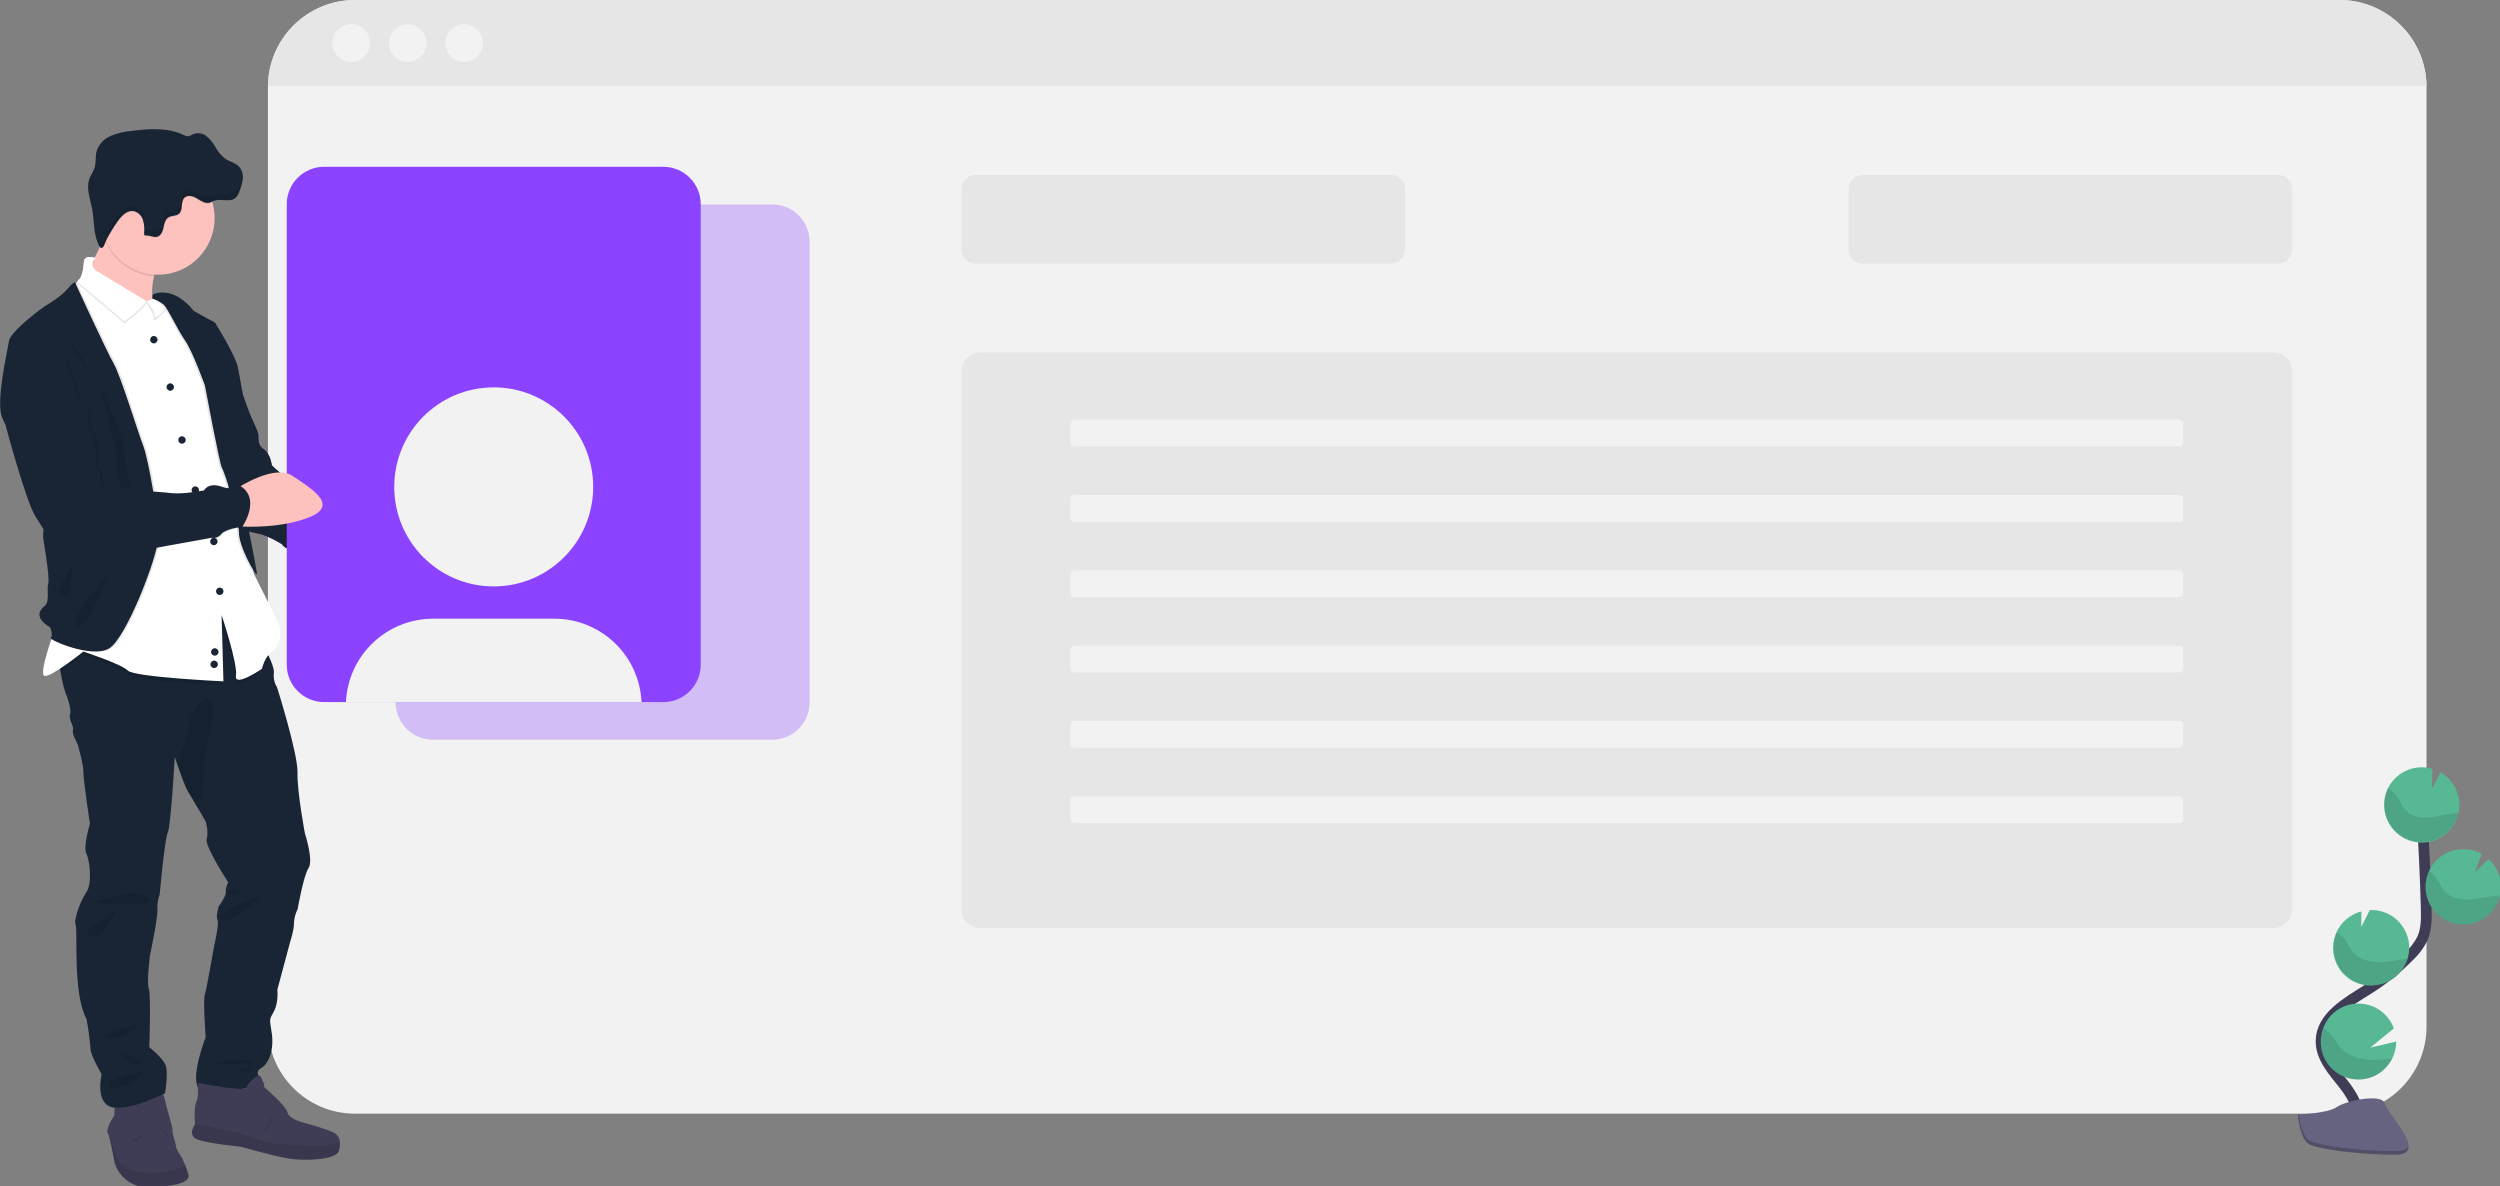 <?xml version="1.0" encoding="UTF-8"?>
<svg xmlns="http://www.w3.org/2000/svg" xmlns:xlink="http://www.w3.org/1999/xlink" width="569pt" height="270pt" viewBox="0 0 569 270" version="1.1">
<rect x="0" y="0" width="569" height="270" fill="#808080" stroke="none"/>
<defs>
<filter id="alpha" filterUnits="objectBoundingBox" x="0%" y="0%" width="100%" height="100%">
  <feColorMatrix type="matrix" in="SourceGraphic" values="0 0 0 0 1 0 0 0 0 1 0 0 0 0 1 0 0 0 1 0"/>
</filter>
<mask id="mask0">
  <g filter="url(#alpha)">
<rect x="0" y="0" width="569" height="270" style="fill:rgb(0%,0%,0%);fill-opacity:0.302;stroke:none;"/>
  </g>
</mask>
<clipPath id="clip1">
  <rect width="569" height="270"/>
</clipPath>
<g id="surface6" clip-path="url(#clip1)">
<path style=" stroke:none;fill-rule:nonzero;fill:rgb(54.902%,26.275%,100%);fill-opacity:1;" d="M 175.746 46.531 L 98.559 46.531 C 93.859 46.535 90.051 50.348 90.051 55.055 L 90.051 159.852 C 90.051 164.555 93.863 168.367 98.566 168.367 L 175.746 168.367 C 180.453 168.371 184.266 164.559 184.27 159.852 L 184.27 55.055 C 184.27 50.344 180.453 46.527 175.746 46.531 Z M 175.746 46.531 "/>
</g>
<mask id="mask1">
  <g filter="url(#alpha)">
<rect x="0" y="0" width="569" height="270" style="fill:rgb(0%,0%,0%);fill-opacity:0.102;stroke:none;"/>
  </g>
</mask>
<clipPath id="clip2">
  <rect width="569" height="270"/>
</clipPath>
<g id="surface9" clip-path="url(#clip2)">
<path style=" stroke:none;fill-rule:nonzero;fill:rgb(0%,0%,0%);fill-opacity:1;" d="M 82.395 126.461 C 81.414 126.461 80.805 126.461 80.805 126.461 L 78.73 122.234 L 80.805 118.707 C 80.805 118.707 82.707 118.188 85.234 117.73 C 83.184 119.234 78.254 122.504 82.395 126.461 Z M 82.395 126.461 "/>
</g>
<mask id="mask2">
  <g filter="url(#alpha)">
<rect x="0" y="0" width="569" height="270" style="fill:rgb(0%,0%,0%);fill-opacity:0.102;stroke:none;"/>
  </g>
</mask>
<clipPath id="clip3">
  <rect width="569" height="270"/>
</clipPath>
<g id="surface12" clip-path="url(#clip3)">
<path style=" stroke:none;fill-rule:nonzero;fill:rgb(0%,0%,0%);fill-opacity:1;" d="M 37.078 270.031 C 27.789 271.777 26.094 264.645 26.094 264.645 C 26.094 264.645 24.938 258.301 24.516 257.828 C 24.406 257.645 24.379 257.422 24.441 257.215 L 26.676 263.633 C 26.676 263.633 28.512 267.488 35.387 266.906 C 39.293 266.578 41.219 265.855 42.148 265.285 C 42.434 265.984 42.664 266.703 42.836 267.434 C 43.359 269.656 37.078 270.031 37.078 270.031 Z M 37.078 270.031 "/>
</g>
<mask id="mask3">
  <g filter="url(#alpha)">
<rect x="0" y="0" width="569" height="270" style="fill:rgb(0%,0%,0%);fill-opacity:0.102;stroke:none;"/>
  </g>
</mask>
<clipPath id="clip4">
  <rect width="569" height="270"/>
</clipPath>
<g id="surface15" clip-path="url(#clip4)">
<path style=" stroke:none;fill-rule:nonzero;fill:rgb(0%,0%,0%);fill-opacity:1;" d="M 29.844 259.988 C 29.844 259.988 32.168 260.043 32.328 258.152 Z M 29.844 259.988 "/>
</g>
<mask id="mask4">
  <g filter="url(#alpha)">
<rect x="0" y="0" width="569" height="270" style="fill:rgb(0%,0%,0%);fill-opacity:0.102;stroke:none;"/>
  </g>
</mask>
<clipPath id="clip5">
  <rect width="569" height="270"/>
</clipPath>
<g id="surface18" clip-path="url(#clip5)">
<path style=" stroke:none;fill-rule:nonzero;fill:rgb(0%,0%,0%);fill-opacity:1;" d="M 37.395 57.348 C 36.355 59.082 35.57 60.957 35.07 62.914 C 30.301 62.586 26.109 59.641 24.188 55.262 C 24 54.852 23.84 54.43 23.703 54 C 24.809 51.41 25.539 49.316 25.539 49.316 C 25.539 49.316 43.992 46.039 37.395 57.348 Z M 37.395 57.348 "/>
</g>
<mask id="mask5">
  <g filter="url(#alpha)">
<rect x="0" y="0" width="569" height="270" style="fill:rgb(0%,0%,0%);fill-opacity:0.102;stroke:none;"/>
  </g>
</mask>
<clipPath id="clip6">
  <rect width="569" height="270"/>
</clipPath>
<g id="surface21" clip-path="url(#clip6)">
<path style=" stroke:none;fill-rule:nonzero;fill:rgb(0%,0%,0%);fill-opacity:1;" d="M 61.293 149.512 C 59.945 150.734 59.426 153.074 59.426 153.074 C 59.426 153.074 53.094 157.402 53.516 154.652 C 53.938 151.902 50.242 140.816 50.242 140.816 L 50.664 155.922 C 50.664 155.922 30.391 154.973 28.914 153.473 C 27.441 151.973 18.777 149.137 18.777 149.137 C 18.777 149.137 16.129 151.266 13.691 152.883 C 13.367 151.047 13.129 149.457 13.129 149.457 L 21.844 142.426 L 43.551 136.746 L 51.734 134.105 L 59.691 146.676 C 59.691 146.676 60.547 148.012 61.293 149.512 Z M 61.293 149.512 "/>
</g>
<mask id="mask6">
  <g filter="url(#alpha)">
<rect x="0" y="0" width="569" height="270" style="fill:rgb(0%,0%,0%);fill-opacity:0.102;stroke:none;"/>
  </g>
</mask>
<clipPath id="clip7">
  <rect width="569" height="270"/>
</clipPath>
<g id="surface24" clip-path="url(#clip7)">
<path style=" stroke:none;fill-rule:nonzero;fill:rgb(0%,0%,0%);fill-opacity:1;" d="M 33.32 69.031 C 32.035 70.934 28.332 73.609 28.332 73.609 L 17.625 64.562 C 18.672 63.625 18.984 61.719 19.078 60.121 C 19.18 58.219 21.715 59.168 21.715 59.168 L 21.406 59.566 C 21.109 59.949 20.992 60.441 21.078 60.918 C 21.164 61.395 21.453 61.812 21.867 62.062 Z M 33.32 69.031 "/>
</g>
<mask id="mask7">
  <g filter="url(#alpha)">
<rect x="0" y="0" width="569" height="270" style="fill:rgb(0%,0%,0%);fill-opacity:0.102;stroke:none;"/>
  </g>
</mask>
<clipPath id="clip8">
  <rect width="569" height="270"/>
</clipPath>
<g id="surface27" clip-path="url(#clip8)">
<path style=" stroke:none;fill-rule:nonzero;fill:rgb(0%,0%,0%);fill-opacity:1;" d="M 38.27 70.012 C 36.887 71.664 34.93 73.535 35.02 72.602 C 35.113 71.664 33.852 69.582 33.043 68.652 C 34.301 68.254 35.652 68.293 36.883 68.762 C 37.449 69.043 37.93 69.477 38.27 70.012 Z M 38.27 70.012 "/>
</g>
<mask id="mask8">
  <g filter="url(#alpha)">
<rect x="0" y="0" width="569" height="270" style="fill:rgb(0%,0%,0%);fill-opacity:0.102;stroke:none;"/>
  </g>
</mask>
<clipPath id="clip9">
  <rect width="569" height="270"/>
</clipPath>
<g id="surface30" clip-path="url(#clip9)">
<path style=" stroke:none;fill-rule:nonzero;fill:rgb(0%,0%,0%);fill-opacity:1;" d="M 17.633 64.641 C 17.633 64.641 17.773 63.367 15.945 65.555 C 14.113 67.738 10.664 69.637 10.664 69.637 C 10.664 69.637 2.852 75.148 2.43 77.668 C 2.008 80.191 -0.527 91.195 0.809 94.855 C 2.141 98.516 12.348 116.059 12.348 116.059 C 12.348 116.059 9.672 119.23 10.309 122.957 C 10.945 126.688 11.715 131.836 11.363 132.961 C 11.008 134.086 11.785 136.902 10.59 137.891 C 9.398 138.875 8.145 140.566 11.855 142.824 C 11.855 142.824 12.562 144.723 11.926 145.145 C 11.289 145.566 21.285 149.938 25.227 147.594 C 29.164 145.25 36.281 126.672 36.422 122.492 C 36.562 118.309 34.238 104.602 32.973 101.363 C 31.703 98.125 27.906 85.512 26.285 82.695 C 24.664 79.879 17.633 64.641 17.633 64.641 Z M 17.633 64.641 "/>
</g>
<mask id="mask9">
  <g filter="url(#alpha)">
<rect x="0" y="0" width="569" height="270" style="fill:rgb(0%,0%,0%);fill-opacity:0.102;stroke:none;"/>
  </g>
</mask>
<clipPath id="clip10">
  <rect width="569" height="270"/>
</clipPath>
<g id="surface33" clip-path="url(#clip10)">
<path style=" stroke:none;fill-rule:nonzero;fill:rgb(0%,0%,0%);fill-opacity:1;" d="M 14.395 76.609 C 14.395 76.609 20.449 83.301 20.238 87.742 C 20.238 87.742 20.301 80.559 14.395 76.609 Z M 14.395 76.609 "/>
</g>
<mask id="mask10">
  <g filter="url(#alpha)">
<rect x="0" y="0" width="569" height="270" style="fill:rgb(0%,0%,0%);fill-opacity:0.102;stroke:none;"/>
  </g>
</mask>
<clipPath id="clip11">
  <rect width="569" height="270"/>
</clipPath>
<g id="surface36" clip-path="url(#clip11)">
<path style=" stroke:none;fill-rule:nonzero;fill:rgb(0%,0%,0%);fill-opacity:1;" d="M 22.746 87.602 C 22.746 87.812 26.828 103.027 26.621 104.926 C 26.414 106.824 27.812 112.465 27.812 112.465 L 29.715 111.973 C 29.715 111.973 28.234 104.156 27.953 101.266 C 27.672 98.375 22.746 87.602 22.746 87.602 Z M 22.746 87.602 "/>
</g>
<mask id="mask11">
  <g filter="url(#alpha)">
<rect x="0" y="0" width="569" height="270" style="fill:rgb(0%,0%,0%);fill-opacity:0.102;stroke:none;"/>
  </g>
</mask>
<clipPath id="clip12">
  <rect width="569" height="270"/>
</clipPath>
<g id="surface39" clip-path="url(#clip12)">
<path style=" stroke:none;fill-rule:nonzero;fill:rgb(0%,0%,0%);fill-opacity:1;" d="M 24.387 130.988 C 24.246 131.199 14.746 141.98 17.418 142.75 C 20.094 143.523 24.387 130.988 24.387 130.988 Z M 24.387 130.988 "/>
</g>
<mask id="mask12">
  <g filter="url(#alpha)">
<rect x="0" y="0" width="569" height="270" style="fill:rgb(0%,0%,0%);fill-opacity:0.102;stroke:none;"/>
  </g>
</mask>
<clipPath id="clip13">
  <rect width="569" height="270"/>
</clipPath>
<g id="surface42" clip-path="url(#clip13)">
<path style=" stroke:none;fill-rule:nonzero;fill:rgb(0%,0%,0%);fill-opacity:1;" d="M 16.574 128.242 C 16.367 128.383 12.773 135.992 12.352 133.945 C 11.93 131.902 15.449 139.512 16.023 133.879 Z M 16.574 128.242 "/>
</g>
<mask id="mask13">
  <g filter="url(#alpha)">
<rect x="0" y="0" width="569" height="270" style="fill:rgb(0%,0%,0%);fill-opacity:0.102;stroke:none;"/>
  </g>
</mask>
<clipPath id="clip14">
  <rect width="569" height="270"/>
</clipPath>
<g id="surface45" clip-path="url(#clip14)">
<path style=" stroke:none;fill-rule:nonzero;fill:rgb(0%,0%,0%);fill-opacity:1;" d="M 34.824 67.035 C 34.824 67.035 38.746 64.641 43.68 70.762 C 43.68 70.762 47.266 72.809 48.32 73.305 C 49.379 73.801 50.574 86.895 50.574 86.895 C 50.574 86.895 52.898 92.527 52.262 95.773 C 51.625 99.02 54.098 110.137 54.098 110.137 C 54.098 110.137 58.184 130.145 58.043 130.707 C 57.902 131.27 53.883 124.438 53.949 121.07 C 54.02 117.703 50.574 107.125 50.086 106.488 C 49.594 105.852 46.211 87.754 46.211 87.754 C 46.211 87.754 43.465 80.051 41.715 77.527 C 39.965 75.008 37.77 70.18 36.855 69.355 C 36.199 68.785 35.461 68.312 34.672 67.945 Z M 34.824 67.035 "/>
</g>
<mask id="mask14">
  <g filter="url(#alpha)">
<rect x="0" y="0" width="569" height="270" style="fill:rgb(0%,0%,0%);fill-opacity:0.102;stroke:none;"/>
  </g>
</mask>
<clipPath id="clip15">
  <rect width="569" height="270"/>
</clipPath>
<g id="surface48" clip-path="url(#clip15)">
<path style=" stroke:none;fill-rule:nonzero;fill:rgb(0%,0%,0%);fill-opacity:1;" d="M 48.266 164.059 C 47.043 166.738 45.996 180.203 45.293 184.477 C 44.289 182.762 43.078 180.703 42.676 180.066 C 42.156 179.246 40.906 175.781 40.227 173.785 C 41.023 171.852 43.219 166.305 43.219 164.27 C 43.219 161.785 47.234 158.668 47.234 158.668 C 48.711 160.051 49.129 162.227 48.266 164.059 Z M 48.266 164.059 "/>
</g>
<mask id="mask15">
  <g filter="url(#alpha)">
<rect x="0" y="0" width="569" height="270" style="fill:rgb(0%,0%,0%);fill-opacity:0.102;stroke:none;"/>
  </g>
</mask>
<clipPath id="clip16">
  <rect width="569" height="270"/>
</clipPath>
<g id="surface51" clip-path="url(#clip16)">
<path style=" stroke:none;fill-rule:nonzero;fill:rgb(0%,0%,0%);fill-opacity:1;" d="M 21.348 205.422 C 21.348 205.422 30.633 201.461 33.383 204.258 C 36.129 207.055 21.348 205.422 21.348 205.422 Z M 21.348 205.422 "/>
</g>
<mask id="mask16">
  <g filter="url(#alpha)">
<rect x="0" y="0" width="569" height="270" style="fill:rgb(0%,0%,0%);fill-opacity:0.102;stroke:none;"/>
  </g>
</mask>
<clipPath id="clip17">
  <rect width="569" height="270"/>
</clipPath>
<g id="surface54" clip-path="url(#clip17)">
<path style=" stroke:none;fill-rule:nonzero;fill:rgb(0%,0%,0%);fill-opacity:1;" d="M 26.57 207.008 C 26.57 207.008 17.176 212.289 20.398 213.191 C 23.621 214.09 26.57 207.008 26.57 207.008 Z M 26.57 207.008 "/>
</g>
<mask id="mask17">
  <g filter="url(#alpha)">
<rect x="0" y="0" width="569" height="270" style="fill:rgb(0%,0%,0%);fill-opacity:0.102;stroke:none;"/>
  </g>
</mask>
<clipPath id="clip18">
  <rect width="569" height="270"/>
</clipPath>
<g id="surface57" clip-path="url(#clip18)">
<path style=" stroke:none;fill-rule:nonzero;fill:rgb(0%,0%,0%);fill-opacity:1;" d="M 54.656 202.406 C 54.656 202.406 50.648 202.676 52.176 203.469 C 53.707 204.258 54.656 202.406 54.656 202.406 Z M 54.656 202.406 "/>
</g>
<mask id="mask18">
  <g filter="url(#alpha)">
<rect x="0" y="0" width="569" height="270" style="fill:rgb(0%,0%,0%);fill-opacity:0.102;stroke:none;"/>
  </g>
</mask>
<clipPath id="clip19">
  <rect width="569" height="270"/>
</clipPath>
<g id="surface60" clip-path="url(#clip19)">
<path style=" stroke:none;fill-rule:nonzero;fill:rgb(0%,0%,0%);fill-opacity:1;" d="M 59.672 203.625 C 59.617 203.891 48.004 207.645 50.273 209.332 C 52.543 211.023 59.672 203.625 59.672 203.625 Z M 59.672 203.625 "/>
</g>
<mask id="mask19">
  <g filter="url(#alpha)">
<rect x="0" y="0" width="569" height="270" style="fill:rgb(0%,0%,0%);fill-opacity:0.102;stroke:none;"/>
  </g>
</mask>
<clipPath id="clip20">
  <rect width="569" height="270"/>
</clipPath>
<g id="surface63" clip-path="url(#clip20)">
<path style=" stroke:none;fill-rule:nonzero;fill:rgb(0%,0%,0%);fill-opacity:1;" d="M 22.746 235.961 C 24.492 235.691 34.207 231.203 30.402 234.422 C 28.332 236.312 25.387 236.906 22.746 235.961 Z M 22.746 235.961 "/>
</g>
<mask id="mask20">
  <g filter="url(#alpha)">
<rect x="0" y="0" width="569" height="270" style="fill:rgb(0%,0%,0%);fill-opacity:0.102;stroke:none;"/>
  </g>
</mask>
<clipPath id="clip21">
  <rect width="569" height="270"/>
</clipPath>
<g id="surface66" clip-path="url(#clip21)">
<path style=" stroke:none;fill-rule:nonzero;fill:rgb(0%,0%,0%);fill-opacity:1;" d="M 27.52 239.496 C 27.52 239.496 28.363 242.773 31.59 242.352 C 34.812 241.93 27.52 239.496 27.52 239.496 Z M 27.52 239.496 "/>
</g>
<mask id="mask21">
  <g filter="url(#alpha)">
<rect x="0" y="0" width="569" height="270" style="fill:rgb(0%,0%,0%);fill-opacity:0.102;stroke:none;"/>
  </g>
</mask>
<clipPath id="clip22">
  <rect width="569" height="270"/>
</clipPath>
<g id="surface69" clip-path="url(#clip22)">
<path style=" stroke:none;fill-rule:nonzero;fill:rgb(0%,0%,0%);fill-opacity:1;" d="M 24.828 246.152 C 25.41 245.992 32.328 242.824 32.48 244.316 C 32.637 245.809 25.887 248.383 25.359 247.594 C 25.055 247.172 24.871 246.672 24.828 246.152 Z M 24.828 246.152 "/>
</g>
<mask id="mask22">
  <g filter="url(#alpha)">
<rect x="0" y="0" width="569" height="270" style="fill:rgb(0%,0%,0%);fill-opacity:0.102;stroke:none;"/>
  </g>
</mask>
<clipPath id="clip23">
  <rect width="569" height="270"/>
</clipPath>
<g id="surface72" clip-path="url(#clip23)">
<path style=" stroke:none;fill-rule:nonzero;fill:rgb(0%,0%,0%);fill-opacity:1;" d="M 47.223 242.352 C 48.066 242.297 55.98 239.762 57.566 242.031 Z M 47.223 242.352 "/>
</g>
<mask id="mask23">
  <g filter="url(#alpha)">
<rect x="0" y="0" width="569" height="270" style="fill:rgb(0%,0%,0%);fill-opacity:0.102;stroke:none;"/>
  </g>
</mask>
<clipPath id="clip24">
  <rect width="569" height="270"/>
</clipPath>
<g id="surface75" clip-path="url(#clip24)">
<path style=" stroke:none;fill-rule:nonzero;fill:rgb(0%,0%,0%);fill-opacity:1;" d="M 54.391 243.828 C 54.391 243.828 55.77 242.602 57.137 243.215 C 58.508 243.828 54.391 243.828 54.391 243.828 Z M 54.391 243.828 "/>
</g>
<mask id="mask24">
  <g filter="url(#alpha)">
<rect x="0" y="0" width="569" height="270" style="fill:rgb(0%,0%,0%);fill-opacity:0.102;stroke:none;"/>
  </g>
</mask>
<clipPath id="clip25">
  <rect width="569" height="270"/>
</clipPath>
<g id="surface78" clip-path="url(#clip25)">
<path style=" stroke:none;fill-rule:nonzero;fill:rgb(0%,0%,0%);fill-opacity:1;" d="M 36.867 256.93 C 37.055 257.84 37.754 258.559 38.66 258.766 Z M 36.867 256.93 "/>
</g>
<mask id="mask25">
  <g filter="url(#alpha)">
<rect x="0" y="0" width="569" height="270" style="fill:rgb(0%,0%,0%);fill-opacity:0.102;stroke:none;"/>
  </g>
</mask>
<clipPath id="clip26">
  <rect width="569" height="270"/>
</clipPath>
<g id="surface81" clip-path="url(#clip26)">
<path style=" stroke:none;fill-rule:nonzero;fill:rgb(0%,0%,0%);fill-opacity:1;" d="M 77.145 261.887 C 76.621 264.055 69.227 264.262 65.691 263.68 C 62.156 263.102 54.812 260.988 54.812 260.988 C 54.812 260.988 47.109 260.254 44.84 259.297 C 42.57 258.344 44.363 255.918 44.363 255.918 L 44.363 255.691 L 55.414 258.141 C 55.414 258.141 60.852 260.469 64.332 260.469 C 67.395 260.469 74.191 261.691 77.352 259.855 C 77.406 260.539 77.336 261.227 77.145 261.887 Z M 77.145 261.887 "/>
</g>
<mask id="mask26">
  <g filter="url(#alpha)">
<rect x="0" y="0" width="569" height="270" style="fill:rgb(0%,0%,0%);fill-opacity:0.102;stroke:none;"/>
  </g>
</mask>
<clipPath id="clip27">
  <rect width="569" height="270"/>
</clipPath>
<g id="surface84" clip-path="url(#clip27)">
<path style=" stroke:none;fill-rule:nonzero;fill:rgb(0%,0%,0%);fill-opacity:1;" d="M 62.203 253.551 C 62.203 253.551 61.68 257.031 59.566 258.195 Z M 62.203 253.551 "/>
</g>
<mask id="mask27">
  <g filter="url(#alpha)">
<rect x="0" y="0" width="569" height="270" style="fill:rgb(0%,0%,0%);fill-opacity:0.102;stroke:none;"/>
  </g>
</mask>
<clipPath id="clip28">
  <rect width="569" height="270"/>
</clipPath>
<g id="surface87" clip-path="url(#clip28)">
<path style=" stroke:none;fill-rule:nonzero;fill:rgb(0%,0%,0%);fill-opacity:1;" d="M 48.348 46.066 C 48.152 46.172 47.945 46.258 47.734 46.328 C 46.742 46.594 45.777 45.926 44.895 45.391 C 44.016 44.859 42.805 44.461 42.039 45.152 C 41.047 46.055 41.77 47.988 40.746 48.855 C 40.098 49.406 39.07 49.219 38.348 49.672 C 37.629 50.125 37.414 51.117 37.23 51.973 C 37.047 52.832 36.684 53.809 35.848 54.062 C 35.008 54.312 34.227 53.762 33.398 53.793 C 33.227 53.793 33.031 53.824 32.918 53.695 C 32.84 53.582 32.809 53.445 32.832 53.312 C 32.938 52.285 32.848 51.246 32.566 50.254 C 32.266 49.246 31.445 48.477 30.422 48.238 C 28.941 48.012 27.691 49.309 26.816 50.535 C 25.902 51.82 25.066 53.164 24.32 54.559 C 24.273 54.645 24.234 54.738 24.199 54.832 C 23.473 53.195 23.098 51.422 23.102 49.629 C 23.098 43.203 27.824 37.758 34.18 36.859 C 40.539 35.961 46.586 39.887 48.359 46.059 Z M 48.348 46.066 "/>
</g>
<mask id="mask28">
  <g filter="url(#alpha)">
<rect x="0" y="0" width="569" height="270" style="fill:rgb(0%,0%,0%);fill-opacity:0.102;stroke:none;"/>
  </g>
</mask>
<clipPath id="clip29">
  <rect width="569" height="270"/>
</clipPath>
<g id="surface90" clip-path="url(#clip29)">
<path style=" stroke:none;fill-rule:nonzero;fill:rgb(0%,0%,0%);fill-opacity:1;" d="M 3.629 91.617 L 1.727 97.039 C 1.727 97.039 6.227 113.805 8.34 117.324 C 10.449 120.844 13.57 125.355 13.57 125.355 C 17.098 126.945 21.02 127.438 24.828 126.77 C 30.887 125.547 48.547 122.398 48.547 122.398 C 49.398 122.555 50.266 122.23 50.805 121.555 C 51.578 120.43 55.59 119.867 55.59 119.867 C 55.59 119.867 60.234 113.129 54.531 110.289 C 54.531 110.289 53.828 111.84 50.805 110.781 C 47.785 109.719 46.859 111.625 46.859 111.625 C 46.859 111.625 41.965 112.609 39.188 112.238 C 36.41 111.863 29.617 111.742 28.914 111.176 C 28.734 111.02 28.496 110.941 28.258 110.961 C 28.02 110.98 27.797 111.094 27.641 111.277 C 26.824 110.98 26.062 110.551 25.383 110.004 C 24.82 109.391 24.051 110.711 24.051 110.711 C 24.051 110.711 23.066 110.145 23.348 109.438 C 23.629 108.734 22.43 106.059 22.43 106.059 C 22.113 105.035 22.039 103.949 22.223 102.895 C 22.57 101.48 20.461 96.41 20.461 96.41 C 20.434 95.555 20.527 94.703 20.742 93.875 C 21.098 92.609 18.066 90.074 18.066 90.074 C 18.066 90.074 15.113 75.703 8.848 80.426 C 2.582 85.145 3.629 91.617 3.629 91.617 Z M 3.629 91.617 "/>
</g>
<mask id="mask29">
  <g filter="url(#alpha)">
<rect x="0" y="0" width="569" height="270" style="fill:rgb(0%,0%,0%);fill-opacity:0.102;stroke:none;"/>
  </g>
</mask>
<clipPath id="clip30">
  <rect width="569" height="270"/>
</clipPath>
<g id="surface93" clip-path="url(#clip30)">
<path style=" stroke:none;fill-rule:nonzero;fill:rgb(0%,0%,0%);fill-opacity:1;" d="M 48.957 114.293 C 48.887 114.789 47.336 116.742 47.898 117.109 C 48.465 117.477 49.379 117.25 48.512 118.383 C 47.645 119.516 47.742 121.199 48.305 120.984 C 48.867 120.77 49.785 118.242 49.785 117.25 C 49.648 116.23 49.371 115.238 48.957 114.293 Z M 48.957 114.293 "/>
</g>
<mask id="mask30">
  <g filter="url(#alpha)">
<rect x="0" y="0" width="569" height="270" style="fill:rgb(0%,0%,0%);fill-opacity:0.102;stroke:none;"/>
  </g>
</mask>
<clipPath id="clip31">
  <rect width="569" height="270"/>
</clipPath>
<g id="surface96" clip-path="url(#clip31)">
<path style=" stroke:none;fill-rule:nonzero;fill:rgb(0%,0%,0%);fill-opacity:1;" d="M 32.535 48.828 C 32.234 47.82 31.418 47.055 30.395 46.82 C 28.91 46.594 27.668 47.891 26.793 49.113 C 25.875 50.402 25.043 51.746 24.297 53.137 C 24.07 53.559 23.684 54.906 23.285 55.141 C 22.746 55.457 22.508 54.617 22.297 54.141 C 21.207 51.723 21.445 48.941 20.973 46.379 C 20.594 44.887 20.289 43.375 20.066 41.852 C 19.902 43.691 20.625 45.629 20.973 47.504 C 21.445 50.07 21.207 52.848 22.297 55.273 C 22.508 55.746 22.746 56.582 23.285 56.266 C 23.684 56.031 24.07 54.688 24.297 54.262 C 25.043 52.871 25.875 51.527 26.793 50.242 C 27.668 49.016 28.91 47.719 30.395 47.945 C 31.418 48.18 32.234 48.949 32.535 49.953 C 32.707 50.465 32.805 51 32.824 51.539 C 32.898 50.625 32.801 49.703 32.535 48.828 Z M 32.535 48.828 "/>
<path style=" stroke:none;fill-rule:nonzero;fill:rgb(0%,0%,0%);fill-opacity:1;" d="M 54.562 42.16 C 54.395 42.801 54.059 43.383 53.59 43.848 C 52.305 44.926 50.273 43.91 48.695 44.512 C 48.383 44.664 48.062 44.797 47.734 44.914 C 46.742 45.184 45.777 44.516 44.895 43.984 C 44.016 43.449 42.805 43.055 42.039 43.746 C 41.047 44.645 41.77 46.574 40.746 47.449 C 40.094 48 39.07 47.809 38.348 48.262 C 37.629 48.715 37.414 49.707 37.23 50.566 C 37.047 51.422 36.684 52.402 35.84 52.652 C 34.996 52.902 34.227 52.352 33.395 52.383 C 33.223 52.383 33.027 52.414 32.91 52.285 C 32.883 52.254 32.863 52.219 32.848 52.18 C 32.848 52.465 32.848 52.75 32.848 53.031 C 32.824 53.164 32.855 53.301 32.934 53.414 C 33.051 53.539 33.246 53.516 33.418 53.512 C 34.242 53.512 35.07 54.02 35.867 53.781 C 36.66 53.539 37.09 52.555 37.254 51.699 C 37.418 50.84 37.629 49.859 38.375 49.391 C 39.121 48.918 40.117 49.125 40.773 48.574 C 41.793 47.707 41.07 45.77 42.062 44.902 C 42.828 44.211 44.047 44.609 44.922 45.141 C 45.797 45.672 46.758 46.367 47.758 46.078 C 48.098 45.984 48.371 45.789 48.719 45.668 C 50.285 45.055 52.316 46.082 53.613 45.008 C 54.074 44.535 54.402 43.953 54.562 43.316 C 54.918 42.457 55.16 41.551 55.277 40.629 C 55.312 40.316 55.312 40 55.277 39.688 C 55.137 40.535 54.898 41.367 54.562 42.16 Z M 54.562 42.16 "/>
</g>
<mask id="mask31">
  <g filter="url(#alpha)">
<rect x="0" y="0" width="569" height="270" style="fill:rgb(0%,0%,0%);fill-opacity:0.102;stroke:none;"/>
  </g>
</mask>
<clipPath id="clip32">
  <rect width="569" height="270"/>
</clipPath>
<g id="surface99" clip-path="url(#clip32)">
<path style=" stroke:none;fill-rule:nonzero;fill:rgb(0%,0%,0%);fill-opacity:1;" d="M 558.586 185.113 C 556.605 185.332 554.676 185.945 552.688 186.074 C 550.699 186.203 548.516 185.719 547.254 184.168 C 546.578 183.336 546.238 182.285 545.672 181.371 C 545.125 180.527 544.383 179.828 543.504 179.34 C 542.09 182.297 542.48 185.805 544.52 188.371 C 546.559 190.941 549.883 192.121 553.082 191.414 C 556.281 190.703 558.797 188.23 559.559 185.039 C 559.234 185.059 558.91 185.074 558.586 185.113 Z M 558.586 185.113 "/>
</g>
<mask id="mask32">
  <g filter="url(#alpha)">
<rect x="0" y="0" width="569" height="270" style="fill:rgb(0%,0%,0%);fill-opacity:0.102;stroke:none;"/>
  </g>
</mask>
<clipPath id="clip33">
  <rect width="569" height="270"/>
</clipPath>
<g id="surface102" clip-path="url(#clip33)">
<path style=" stroke:none;fill-rule:nonzero;fill:rgb(0%,0%,0%);fill-opacity:1;" d="M 561.035 210.418 C 558.02 210.57 555.152 209.125 553.477 206.613 C 551.801 204.105 551.57 200.898 552.867 198.172 C 553.551 198.629 554.137 199.219 554.59 199.902 C 555.203 200.824 555.57 201.895 556.293 202.738 C 557.633 204.312 559.914 204.832 561.988 204.734 C 564.062 204.637 566.059 204.051 568.105 203.859 C 568.395 203.859 568.684 203.816 568.969 203.809 C 568.098 207.539 564.855 210.234 561.035 210.418 Z M 561.035 210.418 "/>
</g>
<mask id="mask33">
  <g filter="url(#alpha)">
<rect x="0" y="0" width="569" height="270" style="fill:rgb(0%,0%,0%);fill-opacity:0.102;stroke:none;"/>
  </g>
</mask>
<clipPath id="clip34">
  <rect width="569" height="270"/>
</clipPath>
<g id="surface105" clip-path="url(#clip34)">
<path style=" stroke:none;fill-rule:nonzero;fill:rgb(0%,0%,0%);fill-opacity:1;" d="M 540.188 224.297 C 537.203 224.449 534.355 223.035 532.672 220.562 C 530.988 218.094 530.715 214.922 531.949 212.199 C 532.664 212.664 533.285 213.258 533.781 213.949 C 534.449 214.887 534.867 215.977 535.617 216.844 C 537.062 218.457 539.496 219.023 541.695 218.977 C 543.891 218.926 545.867 218.406 547.984 218.242 C 546.926 221.703 543.805 224.129 540.188 224.297 Z M 540.188 224.297 "/>
</g>
<mask id="mask34">
  <g filter="url(#alpha)">
<rect x="0" y="0" width="569" height="270" style="fill:rgb(0%,0%,0%);fill-opacity:0.102;stroke:none;"/>
  </g>
</mask>
<clipPath id="clip35">
  <rect width="569" height="270"/>
</clipPath>
<g id="surface108" clip-path="url(#clip35)">
<path style=" stroke:none;fill-rule:nonzero;fill:rgb(0%,0%,0%);fill-opacity:1;" d="M 544.43 240.98 C 542.676 244.473 538.777 246.336 534.957 245.508 C 531.141 244.68 528.363 241.367 528.215 237.461 C 528.156 236.27 528.344 235.082 528.773 233.969 C 529.48 234.434 530.113 235.004 530.656 235.652 C 531.469 236.652 532.008 237.777 532.957 238.715 C 534.715 240.434 537.547 241.164 540.066 241.211 C 541.523 241.223 542.98 241.145 544.43 240.98 Z M 544.43 240.98 "/>
</g>
<mask id="mask35">
  <g filter="url(#alpha)">
<rect x="0" y="0" width="569" height="270" style="fill:rgb(0%,0%,0%);fill-opacity:0.2;stroke:none;"/>
  </g>
</mask>
<clipPath id="clip36">
  <rect width="569" height="270"/>
</clipPath>
<g id="surface111" clip-path="url(#clip36)">
<path style=" stroke:none;fill-rule:nonzero;fill:rgb(0%,0%,0%);fill-opacity:1;" d="M 545.406 261.984 C 537.754 262.047 527.629 260.793 525.586 259.535 C 524.035 258.586 523.418 255.195 523.211 253.629 L 522.984 253.629 C 522.984 253.629 523.414 259.102 525.434 260.363 C 527.449 261.625 537.602 262.859 545.25 262.812 C 547.457 262.812 548.223 262.012 548.18 260.848 C 547.891 261.531 547.047 261.973 545.406 261.984 Z M 545.406 261.984 "/>
</g>
</defs>
<g id="surface1">
<path style=" stroke:none;fill-rule:nonzero;fill:rgb(94.902%,94.902%,94.902%);fill-opacity:1;" d="M 552.277 19.594 L 552.277 233.645 C 552.277 244.594 543.41 253.469 532.469 253.469 L 80.793 253.469 C 69.852 253.469 60.98 244.594 60.98 233.645 L 60.98 19.594 C 61.113 8.738 69.945 0.008 80.793 0 L 532.469 0 C 543.316 0.008 552.145 8.738 552.277 19.594 Z M 552.277 19.594 "/>
<use xlink:href="#surface6" mask="url(#mask0)"/>
<path style=" stroke:none;fill-rule:nonzero;fill:rgb(90.196%,90.196%,90.196%);fill-opacity:1;" d="M 552.277 19.594 L 60.98 19.594 C 61.113 8.738 69.945 0.008 80.793 0 L 532.469 0 C 543.316 0.008 552.145 8.738 552.277 19.594 Z M 552.277 19.594 "/>
<path style=" stroke:none;fill-rule:nonzero;fill:rgb(94.902%,94.902%,94.902%);fill-opacity:1;" d="M 84.23 9.797 C 84.23 12.164 82.312 14.082 79.949 14.082 C 77.582 14.082 75.664 12.164 75.664 9.797 C 75.664 7.43 77.582 5.512 79.949 5.512 C 82.312 5.512 84.23 7.43 84.23 9.797 Z M 84.23 9.797 "/>
<path style=" stroke:none;fill-rule:nonzero;fill:rgb(94.902%,94.902%,94.902%);fill-opacity:1;" d="M 97.078 9.797 C 97.078 12.164 95.16 14.082 92.797 14.082 C 90.43 14.082 88.512 12.164 88.512 9.797 C 88.512 7.43 90.43 5.512 92.797 5.512 C 95.16 5.512 97.078 7.43 97.078 9.797 Z M 97.078 9.797 "/>
<path style=" stroke:none;fill-rule:nonzero;fill:rgb(94.902%,94.902%,94.902%);fill-opacity:1;" d="M 109.926 9.797 C 109.926 12.164 108.008 14.082 105.645 14.082 C 103.277 14.082 101.363 12.164 101.363 9.797 C 101.363 7.43 103.277 5.512 105.645 5.512 C 108.008 5.512 109.926 7.43 109.926 9.797 Z M 109.926 9.797 "/>
<path style=" stroke:none;fill-rule:nonzero;fill:rgb(90.196%,90.196%,90.196%);fill-opacity:1;" d="M 222.039 39.797 L 316.578 39.797 C 318.348 39.797 319.785 41.23 319.785 43.004 L 319.785 56.793 C 319.785 58.562 318.348 60 316.578 60 L 222.039 60 C 220.27 60 218.832 58.562 218.832 56.793 L 218.832 43.004 C 218.832 41.23 220.27 39.797 222.039 39.797 Z M 222.039 39.797 "/>
<path style=" stroke:none;fill-rule:nonzero;fill:rgb(90.196%,90.196%,90.196%);fill-opacity:1;" d="M 423.941 39.797 L 518.48 39.797 C 520.254 39.797 521.688 41.23 521.688 43.004 L 521.688 56.793 C 521.688 58.562 520.254 60 518.48 60 L 423.941 60 C 422.172 60 420.734 58.562 420.734 56.793 L 420.734 43.004 C 420.734 41.23 422.172 39.797 423.941 39.797 Z M 423.941 39.797 "/>
<path style=" stroke:none;fill-rule:nonzero;fill:rgb(90.196%,90.196%,90.196%);fill-opacity:1;" d="M 223.121 80.203 L 517.398 80.203 C 519.766 80.203 521.688 82.125 521.688 84.496 L 521.688 206.934 C 521.688 209.305 519.766 211.223 517.398 211.223 L 223.121 211.223 C 220.754 211.223 218.832 209.305 218.832 206.934 L 218.832 84.496 C 218.832 82.125 220.754 80.203 223.121 80.203 Z M 223.121 80.203 "/>
<path style=" stroke:none;fill-rule:nonzero;fill:rgb(94.902%,94.902%,94.902%);fill-opacity:1;" d="M 244.543 95.512 L 495.977 95.512 C 496.492 95.512 496.91 95.926 496.91 96.441 L 496.91 100.703 C 496.91 101.215 496.492 101.633 495.977 101.633 L 244.543 101.633 C 244.027 101.633 243.613 101.215 243.613 100.703 L 243.613 96.441 C 243.613 95.926 244.027 95.512 244.543 95.512 Z M 244.543 95.512 "/>
<path style=" stroke:none;fill-rule:nonzero;fill:rgb(94.902%,94.902%,94.902%);fill-opacity:1;" d="M 244.543 112.652 L 495.977 112.652 C 496.492 112.652 496.91 113.07 496.91 113.582 L 496.91 117.844 C 496.91 118.359 496.492 118.777 495.977 118.777 L 244.543 118.777 C 244.027 118.777 243.613 118.359 243.613 117.844 L 243.613 113.582 C 243.613 113.07 244.027 112.652 244.543 112.652 Z M 244.543 112.652 "/>
<path style=" stroke:none;fill-rule:nonzero;fill:rgb(94.902%,94.902%,94.902%);fill-opacity:1;" d="M 244.543 129.797 L 495.977 129.797 C 496.492 129.797 496.91 130.211 496.91 130.727 L 496.91 134.988 C 496.91 135.5 496.492 135.918 495.977 135.918 L 244.543 135.918 C 244.027 135.918 243.613 135.5 243.613 134.988 L 243.613 130.727 C 243.613 130.211 244.027 129.797 244.543 129.797 Z M 244.543 129.797 "/>
<path style=" stroke:none;fill-rule:nonzero;fill:rgb(94.902%,94.902%,94.902%);fill-opacity:1;" d="M 244.543 146.938 L 495.977 146.938 C 496.492 146.938 496.91 147.355 496.91 147.871 L 496.91 152.129 C 496.91 152.645 496.492 153.062 495.977 153.062 L 244.543 153.062 C 244.027 153.062 243.613 152.645 243.613 152.129 L 243.613 147.871 C 243.613 147.355 244.027 146.938 244.543 146.938 Z M 244.543 146.938 "/>
<path style=" stroke:none;fill-rule:nonzero;fill:rgb(94.902%,94.902%,94.902%);fill-opacity:1;" d="M 244.543 164.082 L 495.977 164.082 C 496.492 164.082 496.91 164.5 496.91 165.012 L 496.91 169.273 C 496.91 169.789 496.492 170.203 495.977 170.203 L 244.543 170.203 C 244.027 170.203 243.613 169.789 243.613 169.273 L 243.613 165.012 C 243.613 164.5 244.027 164.082 244.543 164.082 Z M 244.543 164.082 "/>
<path style=" stroke:none;fill-rule:nonzero;fill:rgb(94.902%,94.902%,94.902%);fill-opacity:1;" d="M 244.543 181.223 L 495.977 181.223 C 496.492 181.223 496.91 181.641 496.91 182.156 L 496.91 186.418 C 496.91 186.93 496.492 187.348 495.977 187.348 L 244.543 187.348 C 244.027 187.348 243.613 186.93 243.613 186.418 L 243.613 182.156 C 243.613 181.641 244.027 181.223 244.543 181.223 Z M 244.543 181.223 "/>
<path style=" stroke:none;fill-rule:nonzero;fill:rgb(99.608%,76.078%,74.51%);fill-opacity:1;" d="M 96.043 125.145 C 92.918 126.332 85.645 126.465 82.395 126.461 C 81.414 126.461 80.805 126.461 80.805 126.461 L 78.73 122.234 L 80.805 118.707 C 80.805 118.707 82.707 118.188 85.234 117.73 C 88.965 117.055 94.07 116.504 96.504 118.039 C 100.586 120.562 100.125 123.594 96.043 125.145 Z M 96.043 125.145 "/>
<use xlink:href="#surface9" mask="url(#mask1)"/>
<path style=" stroke:none;fill-rule:nonzero;fill:rgb(29.804%,28.627%,50.588%);fill-opacity:1;" d="M 48.039 74.57 L 48.957 73.512 C 48.957 73.512 53.668 80.98 54.164 83.797 C 54.66 86.613 55.289 89.852 55.289 89.852 C 55.289 89.852 56.516 93.527 57.262 95.137 C 58.008 96.746 58.742 98.309 58.809 99.012 C 58.875 99.715 58.527 101.266 60.031 102.25 C 61.539 103.238 61.867 105.926 61.867 105.926 C 61.867 105.926 67.215 111.141 70.031 111.281 C 72.844 111.422 80.945 112.832 80.664 114.238 C 80.383 115.648 84.039 116.492 85.516 116.84 C 86.988 117.191 76.012 121.422 82.418 126.844 C 82.418 126.844 78.34 127.691 77.918 128.68 C 77.492 129.672 73.199 128.117 73.199 128.117 C 73.199 128.117 72.289 125.938 69.117 125.797 C 65.949 125.656 64.332 124.242 64.332 124.035 C 64.332 123.828 61.164 122.062 59.402 121.586 C 57.641 121.109 55.32 120.883 55.25 120.391 C 55.176 119.902 44.695 74.609 44.695 74.609 Z M 48.039 74.57 "/>
<path style=" stroke:none;fill-rule:nonzero;fill:rgb(9.804%,14.51%,20.392%);fill-opacity:1;" d="M 48.039 74.57 L 48.957 73.512 C 48.957 73.512 53.668 80.98 54.164 83.797 C 54.66 86.613 55.289 89.852 55.289 89.852 C 55.289 89.852 56.516 93.527 57.262 95.137 C 58.008 96.746 58.742 98.309 58.809 99.012 C 58.875 99.715 58.527 101.266 60.031 102.25 C 61.539 103.238 61.867 105.926 61.867 105.926 C 61.867 105.926 67.215 111.141 70.031 111.281 C 72.844 111.422 80.945 112.832 80.664 114.238 C 80.383 115.648 84.039 116.492 85.516 116.84 C 86.988 117.191 76.012 121.422 82.418 126.844 C 82.418 126.844 78.34 127.691 77.918 128.68 C 77.492 129.672 73.199 128.117 73.199 128.117 C 73.199 128.117 72.289 125.938 69.117 125.797 C 65.949 125.656 64.332 124.242 64.332 124.035 C 64.332 123.828 61.164 122.062 59.402 121.586 C 57.641 121.109 55.32 120.883 55.25 120.391 C 55.176 119.902 44.695 74.609 44.695 74.609 Z M 48.039 74.57 "/>
<path style=" stroke:none;fill-rule:nonzero;fill:rgb(24.706%,23.922%,33.725%);fill-opacity:1;" d="M 37.078 270.031 C 27.789 271.777 26.094 264.645 26.094 264.645 C 26.094 264.645 24.938 258.301 24.516 257.828 C 24.406 257.645 24.379 257.422 24.441 257.215 C 24.691 256.141 25.156 255.129 25.809 254.234 C 26.387 253.551 25.91 250.695 25.91 250.695 L 36.68 247.945 C 37.137 248.965 37.492 250.027 37.738 251.117 C 37.84 252.121 39.426 256.664 39.266 257.297 C 39.109 257.926 39.953 259.887 40.055 260.891 C 40.16 261.895 41.48 263.375 41.594 263.902 C 41.77 264.379 41.973 264.84 42.203 265.293 C 42.488 265.988 42.719 266.707 42.891 267.441 C 43.359 269.656 37.078 270.031 37.078 270.031 Z M 37.078 270.031 "/>
<use xlink:href="#surface12" mask="url(#mask2)"/>
<use xlink:href="#surface15" mask="url(#mask3)"/>
<path style=" stroke:none;fill-rule:nonzero;fill:rgb(9.804%,14.51%,20.392%);fill-opacity:1;" d="M 70.23 197.555 C 69.07 199.293 67.746 206.902 67.746 206.902 C 67.242 207.902 66.953 209 66.902 210.121 C 66.957 211.605 66.059 214.297 66.059 214.297 L 63.129 225.234 C 63.129 225.234 63.445 228.141 62.34 230.199 C 61.23 232.254 61.336 231.625 61.863 235.219 C 62.387 238.812 61.25 242.137 59.328 243.176 C 57.406 244.219 60.172 246.715 60.172 246.715 C 60.172 246.715 48.027 249.992 45.488 247.984 C 42.949 245.977 46.812 236.043 46.812 236.043 C 46.812 236.043 46.199 227.695 46.598 226.48 C 46.996 225.27 48.816 214.91 48.816 214.91 C 48.816 214.91 49.926 210.207 49.504 209.398 C 49.082 208.594 49.766 206.34 49.766 206.34 C 49.766 206.34 51.559 203.797 51.398 203.008 C 51.242 202.219 51.934 200.793 51.934 200.793 C 51.934 200.793 46.547 192.551 47.039 190.996 C 47.527 189.441 46.828 186.984 46.828 186.984 C 46.828 186.984 46.148 185.816 45.332 184.422 C 44.328 182.707 43.117 180.648 42.711 180.012 C 42.191 179.191 40.945 175.727 40.266 173.73 C 39.973 172.879 39.773 172.297 39.773 172.297 C 39.773 172.297 38.926 187.832 38.191 189.441 C 37.457 191.051 36.355 203.523 36.355 203.523 C 35.945 204.637 35.762 205.824 35.824 207.012 C 35.934 208.965 34.133 217.469 34.133 217.469 C 34.133 217.469 33.344 223.492 33.871 225.078 C 34.398 226.664 33.977 238.336 33.977 238.336 C 33.977 238.336 36.883 240.605 37.645 242.352 C 38.41 244.098 37.543 248.848 37.543 248.848 C 37.543 248.848 29.094 253.078 25.344 251.969 C 21.59 250.859 23.129 244.465 23.129 244.465 C 23.129 244.465 20.594 240.238 20.594 238.605 C 20.406 236.371 20.105 234.148 19.695 231.941 C 16.477 226.027 17.742 211.66 17.219 210.516 C 16.691 209.371 18.324 205.004 19.664 203.07 C 21.004 201.133 20.461 195.832 19.664 194.297 C 18.867 192.758 20.461 187.48 20.461 187.48 C 20.461 187.48 18.93 177.234 18.98 175.648 C 19.027 174.062 17.664 169.367 17.664 169.367 C 17.664 169.367 16.285 166.918 16.605 166.195 C 16.922 165.473 15.547 163.555 15.918 162.711 C 16.293 161.867 15.602 159.277 14.918 157.738 C 14.406 156.152 14.027 154.527 13.789 152.879 C 13.465 151.039 13.227 149.449 13.227 149.449 L 21.941 142.422 L 43.551 136.746 L 51.734 134.105 L 59.691 146.676 C 59.691 146.676 60.512 147.992 61.238 149.512 C 61.852 150.812 62.426 152.27 62.328 153.184 C 62.195 154.328 62.457 155.484 63.066 156.461 C 63.066 156.461 67.82 171.516 67.711 175.844 C 67.602 180.172 69.398 189.688 69.398 189.688 C 69.398 189.688 71.395 195.809 70.23 197.555 Z M 70.23 197.555 "/>
<path style=" stroke:none;fill-rule:nonzero;fill:rgb(99.608%,76.078%,74.51%);fill-opacity:1;" d="M 38.074 75.098 C 37.738 74.957 14.77 65.469 17.934 63.582 C 19.812 62.461 22.125 57.715 23.703 54 C 24.809 51.41 25.539 49.316 25.539 49.316 C 25.539 49.316 43.973 46.039 37.375 57.348 C 36.336 59.082 35.551 60.957 35.051 62.914 C 33.188 70.617 37.914 74.957 38.074 75.098 Z M 38.074 75.098 "/>
<use xlink:href="#surface18" mask="url(#mask4)"/>
<path style=" stroke:none;fill-rule:nonzero;fill:rgb(99.608%,76.078%,74.51%);fill-opacity:1;" d="M 48.848 49.633 C 48.852 55.73 44.586 60.992 38.625 62.25 C 32.668 63.508 26.645 60.414 24.188 54.84 C 23.457 53.199 23.086 51.426 23.09 49.633 C 23.086 43.211 27.812 37.766 34.168 36.867 C 40.523 35.969 46.574 39.891 48.348 46.066 C 48.684 47.227 48.852 48.426 48.848 49.633 Z M 48.848 49.633 "/>
<use xlink:href="#surface21" mask="url(#mask5)"/>
<path style=" stroke:none;fill-rule:nonzero;fill:rgb(100%,100%,100%);fill-opacity:1;" d="M 61.941 148.316 C 60.254 149.375 59.617 152.223 59.617 152.223 C 59.617 152.223 53.285 156.559 53.707 153.809 C 54.129 151.059 50.434 139.973 50.434 139.973 L 50.855 155.074 C 50.855 155.074 30.586 154.125 29.105 152.625 C 27.625 151.125 18.973 148.297 18.973 148.297 C 18.973 148.297 11.473 154.324 10.102 153.809 C 8.73 153.293 12.547 143.031 12.547 143.031 L 16.453 83.031 C 16.453 83.031 15.398 65.18 16.984 64.543 C 17.227 64.445 17.453 64.305 17.645 64.125 C 18.691 63.191 19.004 61.285 19.094 59.68 C 19.199 57.785 21.73 58.734 21.73 58.734 L 20.258 60.637 L 33.34 68.598 L 33.453 68.664 C 33.965 68.395 34.488 68.16 35.027 67.953 C 36.184 67.508 37.727 67.082 38.734 67.5 C 39.293 67.781 39.77 68.203 40.117 68.723 C 40.863 69.848 41.461 71.062 41.898 72.336 L 46.609 80.383 C 46.609 80.383 49.055 91.055 49.055 91.477 C 49.055 91.898 49.797 101.613 50.641 102.672 C 51.484 103.734 52.328 109.012 52.012 110.598 C 51.691 112.18 52.539 118.102 52.539 118.102 C 56.023 120.949 57.816 130.672 57.816 130.672 C 57.816 130.672 63.324 141.559 63.727 142.824 C 64.133 144.094 63.629 147.258 61.941 148.316 Z M 61.941 148.316 "/>
<use xlink:href="#surface24" mask="url(#mask6)"/>
<path style=" stroke:none;fill-rule:nonzero;fill:rgb(100%,100%,100%);fill-opacity:1;" d="M 33.32 68.582 C 32.035 70.488 28.332 73.156 28.332 73.156 L 17.625 64.133 C 18.672 63.195 18.984 61.293 19.078 59.688 C 19.18 57.789 21.715 58.738 21.715 58.738 L 21.406 59.137 C 21.109 59.52 20.992 60.012 21.078 60.488 C 21.164 60.965 21.453 61.383 21.867 61.633 Z M 33.32 68.582 "/>
<use xlink:href="#surface27" mask="url(#mask7)"/>
<path style=" stroke:none;fill-rule:nonzero;fill:rgb(100%,100%,100%);fill-opacity:1;" d="M 38.477 69.375 C 37.094 71.027 35.137 72.906 35.23 71.965 C 35.32 71.02 34.188 69.516 33.395 68.57 C 34.551 68.125 36.09 67.707 37.102 68.125 C 37.664 68.41 38.137 68.844 38.477 69.375 Z M 38.477 69.375 "/>
<path style=" stroke:none;fill-rule:nonzero;fill:rgb(9.804%,14.51%,20.392%);fill-opacity:1;" d="M 35.859 77.312 C 35.859 77.781 35.48 78.16 35.016 78.16 C 34.547 78.16 34.172 77.781 34.172 77.312 C 34.172 76.848 34.547 76.469 35.016 76.469 C 35.48 76.469 35.859 76.848 35.859 77.312 Z M 35.859 77.312 "/>
<path style=" stroke:none;fill-rule:nonzero;fill:rgb(9.804%,14.51%,20.392%);fill-opacity:1;" d="M 42.266 100.141 C 42.266 100.605 41.887 100.984 41.422 100.984 C 40.953 100.984 40.578 100.605 40.578 100.141 C 40.578 99.672 40.953 99.293 41.422 99.293 C 41.887 99.293 42.266 99.672 42.266 100.141 Z M 42.266 100.141 "/>
<path style=" stroke:none;fill-rule:nonzero;fill:rgb(9.804%,14.51%,20.392%);fill-opacity:1;" d="M 49.516 123.238 C 49.516 123.707 49.137 124.082 48.672 124.082 C 48.203 124.082 47.828 123.707 47.828 123.238 C 47.828 122.773 48.203 122.395 48.672 122.395 C 49.137 122.395 49.516 122.773 49.516 123.238 Z M 49.516 123.238 "/>
<path style=" stroke:none;fill-rule:nonzero;fill:rgb(9.804%,14.51%,20.392%);fill-opacity:1;" d="M 49.73 148.383 C 49.73 148.852 49.352 149.23 48.887 149.23 C 48.418 149.23 48.039 148.852 48.039 148.383 C 48.039 147.918 48.418 147.539 48.887 147.539 C 49.352 147.539 49.73 147.918 49.73 148.383 Z M 49.73 148.383 "/>
<path style=" stroke:none;fill-rule:nonzero;fill:rgb(9.804%,14.51%,20.392%);fill-opacity:1;" d="M 39.59 88.09 C 39.59 88.555 39.215 88.934 38.746 88.934 C 38.281 88.934 37.902 88.555 37.902 88.09 C 37.902 87.625 38.281 87.246 38.746 87.246 C 39.215 87.246 39.59 87.625 39.59 88.09 Z M 39.59 88.09 "/>
<path style=" stroke:none;fill-rule:nonzero;fill:rgb(9.804%,14.51%,20.392%);fill-opacity:1;" d="M 45.293 111.543 C 45.293 112.012 44.914 112.391 44.449 112.391 C 43.984 112.391 43.605 112.012 43.605 111.543 C 43.605 111.078 43.984 110.699 44.449 110.699 C 44.914 110.699 45.293 111.078 45.293 111.543 Z M 45.293 111.543 "/>
<path style=" stroke:none;fill-rule:nonzero;fill:rgb(9.804%,14.51%,20.392%);fill-opacity:1;" d="M 50.855 134.578 C 50.855 135.043 50.477 135.422 50.012 135.422 C 49.543 135.422 49.168 135.043 49.168 134.578 C 49.168 134.109 49.543 133.734 50.012 133.734 C 50.477 133.734 50.855 134.109 50.855 134.578 Z M 50.855 134.578 "/>
<path style=" stroke:none;fill-rule:nonzero;fill:rgb(9.804%,14.51%,20.392%);fill-opacity:1;" d="M 49.59 151.199 C 49.59 151.668 49.211 152.043 48.746 152.043 C 48.277 152.043 47.898 151.668 47.898 151.199 C 47.898 150.734 48.277 150.355 48.746 150.355 C 49.211 150.355 49.59 150.734 49.59 151.199 Z M 49.59 151.199 "/>
<use xlink:href="#surface30" mask="url(#mask8)"/>
<path style=" stroke:none;fill-rule:nonzero;fill:rgb(9.804%,14.51%,20.392%);fill-opacity:1;" d="M 17.242 64.641 C 17.242 64.641 17.383 63.367 15.551 65.555 C 13.723 67.738 10.273 69.637 10.273 69.637 C 10.273 69.637 2.461 75.148 2.039 77.668 C 1.613 80.191 -0.918 91.195 0.418 94.855 C 1.75 98.516 11.961 116.059 11.961 116.059 C 11.961 116.059 9.289 119.234 9.898 122.957 C 10.512 126.68 11.312 131.836 10.957 132.961 C 10.602 134.086 11.379 136.902 10.188 137.891 C 8.992 138.875 7.738 140.566 11.453 142.824 C 11.453 142.824 12.156 144.723 11.52 145.145 C 10.883 145.566 20.883 149.938 24.82 147.594 C 28.762 145.25 35.879 126.672 36.02 122.492 C 36.16 118.309 33.836 104.602 32.566 101.363 C 31.301 98.125 27.488 85.562 25.867 82.738 C 24.246 79.918 17.242 64.641 17.242 64.641 Z M 17.242 64.641 "/>
<use xlink:href="#surface33" mask="url(#mask9)"/>
<use xlink:href="#surface36" mask="url(#mask10)"/>
<use xlink:href="#surface39" mask="url(#mask11)"/>
<use xlink:href="#surface42" mask="url(#mask12)"/>
<use xlink:href="#surface45" mask="url(#mask13)"/>
<path style=" stroke:none;fill-rule:nonzero;fill:rgb(9.804%,14.51%,20.392%);fill-opacity:1;" d="M 34.77 67.035 C 34.77 67.035 39.168 64.641 44.102 70.762 C 44.102 70.762 47.688 72.809 48.746 73.305 C 49.805 73.801 50.996 86.895 50.996 86.895 C 50.996 86.895 53.32 92.527 52.684 95.773 C 52.047 99.02 54.52 110.137 54.52 110.137 C 54.52 110.137 58.605 130.145 58.465 130.707 C 58.324 131.27 54.312 124.438 54.379 121.059 C 54.445 117.68 51.004 107.113 50.512 106.477 C 50.023 105.84 46.641 87.742 46.641 87.742 C 46.641 87.742 43.891 80.062 42.137 77.527 C 40.379 74.992 38.191 70.18 37.277 69.355 C 36.496 68.738 35.613 68.266 34.672 67.945 Z M 34.77 67.035 "/>
<use xlink:href="#surface48" mask="url(#mask14)"/>
<use xlink:href="#surface51" mask="url(#mask15)"/>
<use xlink:href="#surface54" mask="url(#mask16)"/>
<use xlink:href="#surface57" mask="url(#mask17)"/>
<use xlink:href="#surface60" mask="url(#mask18)"/>
<use xlink:href="#surface63" mask="url(#mask19)"/>
<use xlink:href="#surface66" mask="url(#mask20)"/>
<use xlink:href="#surface69" mask="url(#mask21)"/>
<use xlink:href="#surface72" mask="url(#mask22)"/>
<use xlink:href="#surface75" mask="url(#mask23)"/>
<use xlink:href="#surface78" mask="url(#mask24)"/>
<path style=" stroke:none;fill-rule:nonzero;fill:rgb(24.706%,23.922%,33.725%);fill-opacity:1;" d="M 77.145 261.887 C 76.621 264.055 69.227 264.262 65.691 263.68 C 62.156 263.102 54.812 260.988 54.812 260.988 C 54.812 260.988 47.109 260.254 44.84 259.297 C 42.57 258.344 44.363 255.918 44.363 255.918 L 44.363 255.691 C 44.309 254.809 44.156 251.602 44.699 250.738 C 45.312 249.742 44.965 246.453 44.965 246.453 C 44.965 246.453 55.891 248.566 56.098 247.562 C 56.305 246.559 58 245.113 58.789 244.812 C 59.578 244.512 60.168 247.457 60.168 247.457 C 60.168 247.457 65.129 251.68 65.445 253.211 C 65.766 254.742 69.246 255.539 69.246 255.539 C 69.246 255.539 74.527 257.016 75.898 257.754 C 76.707 258.137 77.258 258.914 77.352 259.805 C 77.414 260.508 77.344 261.211 77.145 261.887 Z M 77.145 261.887 "/>
<use xlink:href="#surface81" mask="url(#mask25)"/>
<use xlink:href="#surface84" mask="url(#mask26)"/>
<use xlink:href="#surface87" mask="url(#mask27)"/>
<path style=" stroke:none;fill-rule:nonzero;fill:rgb(9.804%,14.51%,20.392%);fill-opacity:1;" d="M 26.805 50.328 C 27.68 49.102 28.922 47.809 30.406 48.035 C 31.43 48.273 32.242 49.043 32.535 50.051 C 32.824 51.043 32.914 52.086 32.805 53.113 C 32.781 53.246 32.812 53.387 32.891 53.496 C 33.008 53.621 33.203 53.602 33.375 53.598 C 34.203 53.598 35.027 54.105 35.824 53.867 C 36.617 53.625 37.047 52.641 37.211 51.777 C 37.375 50.914 37.586 49.941 38.332 49.477 C 39.078 49.012 40.074 49.211 40.73 48.656 C 41.746 47.785 41.027 45.855 42.02 44.949 C 42.785 44.266 44.004 44.656 44.879 45.191 C 45.754 45.723 46.715 46.414 47.715 46.125 C 48.043 46.008 48.363 45.871 48.676 45.715 C 50.242 45.105 52.273 46.133 53.57 45.062 C 54.039 44.594 54.375 44.012 54.543 43.371 C 54.898 42.508 55.141 41.602 55.262 40.676 C 55.371 39.746 55.113 38.805 54.543 38.059 C 53.707 37.066 52.293 36.832 51.223 36.094 C 50.352 35.41 49.629 34.559 49.098 33.586 C 48.57 32.617 47.871 31.75 47.039 31.023 C 46.176 30.293 44.977 30.109 43.934 30.539 C 43.625 30.754 43.281 30.914 42.918 31.016 C 42.523 31.023 42.137 30.918 41.801 30.711 C 38.129 28.984 33.875 29.289 29.863 29.805 C 28.246 29.938 26.656 30.32 25.16 30.941 C 23.648 31.586 22.488 32.855 21.988 34.422 C 21.66 35.645 21.91 37.012 21.52 38.23 C 21.25 39.062 20.699 39.77 20.387 40.586 C 19.535 42.812 20.559 45.262 20.996 47.609 C 21.469 50.172 21.23 52.945 22.32 55.371 C 22.535 55.848 22.773 56.68 23.312 56.371 C 23.707 56.137 24.094 54.785 24.32 54.359 C 25.062 52.965 25.895 51.617 26.805 50.328 Z M 26.805 50.328 "/>
<use xlink:href="#surface90" mask="url(#mask28)"/>
<use xlink:href="#surface93" mask="url(#mask29)"/>
<use xlink:href="#surface96" mask="url(#mask30)"/>
<path style=" stroke:none;fill-rule:nonzero;fill:rgb(54.902%,26.275%,100%);fill-opacity:1;" d="M 73.781 37.961 L 150.969 37.961 C 155.672 37.961 159.484 41.773 159.484 46.48 L 159.484 151.273 C 159.484 155.98 155.672 159.797 150.969 159.797 L 73.781 159.797 C 69.078 159.797 65.266 155.98 65.266 151.273 L 65.266 46.48 C 65.266 41.773 69.078 37.961 73.781 37.961 Z M 73.781 37.961 "/>
<path style=" stroke:none;fill-rule:nonzero;fill:rgb(94.902%,94.902%,94.902%);fill-opacity:1;" d="M 135.008 110.816 C 135.008 123.328 124.871 133.469 112.367 133.469 C 99.867 133.469 89.73 123.328 89.73 110.816 C 89.73 98.305 99.867 88.164 112.367 88.164 C 124.871 88.164 135.008 98.305 135.008 110.816 Z M 135.008 110.816 "/>
<path style=" stroke:none;fill-rule:nonzero;fill:rgb(94.902%,94.902%,94.902%);fill-opacity:1;" d="M 146.008 159.797 L 78.742 159.797 C 79.215 149.18 87.953 140.82 98.57 140.816 L 126.176 140.816 C 136.797 140.82 145.531 149.18 146.008 159.797 Z M 146.008 159.797 "/>
<path style=" stroke:none;fill-rule:nonzero;fill:rgb(99.608%,76.078%,74.51%);fill-opacity:1;" d="M 54.09 111.055 C 54.09 111.055 62.469 105.543 66.52 108.277 C 70.566 111.008 77.184 114.828 70.672 117.605 C 64.164 120.387 55.176 119.848 55.176 119.848 Z M 54.09 111.055 "/>
<path style=" stroke:none;fill-rule:nonzero;fill:rgb(9.804%,14.51%,20.392%);fill-opacity:1;" d="M 3.207 91.617 L 1.332 97.039 C 1.332 97.039 5.836 113.805 7.949 117.324 C 10.059 120.844 13.129 125.355 13.129 125.355 C 16.656 126.945 20.578 127.438 24.387 126.77 C 30.445 125.547 48.109 122.398 48.109 122.398 C 48.957 122.555 49.824 122.23 50.367 121.555 C 51.137 120.422 55.176 119.848 55.176 119.848 C 55.176 119.848 59.82 113.113 54.117 110.27 C 54.117 110.27 53.414 111.82 50.391 110.762 C 47.367 109.703 46.445 111.605 46.445 111.605 C 46.445 111.605 41.52 112.594 38.773 112.219 C 36.023 111.844 29.203 111.723 28.5 111.16 C 28.129 110.832 27.562 110.863 27.234 111.234 C 26.414 110.938 25.652 110.508 24.977 109.961 C 24.41 109.348 23.641 110.668 23.641 110.668 C 23.641 110.668 22.656 110.102 22.938 109.395 C 23.219 108.691 22.02 106.016 22.02 106.016 C 21.703 104.992 21.633 103.906 21.812 102.852 C 22.16 101.438 20.051 96.367 20.051 96.367 C 20.023 95.512 20.117 94.66 20.332 93.832 C 20.688 92.566 17.656 90.031 17.656 90.031 C 17.656 90.031 14.703 75.66 8.438 80.383 C 2.172 85.102 3.207 91.617 3.207 91.617 Z M 3.207 91.617 "/>
<path style="fill:none;stroke-width:4;stroke-linecap:butt;stroke-linejoin:miter;stroke:rgb(24.706%,23.922%,33.725%);stroke-opacity:1;stroke-miterlimit:10;" d="M 1010.768 649.891 C 1013.769 644.378 1010.373 637.622 1006.491 632.709 C 1002.609 627.802 997.878 622.711 997.98 616.42 C 998.121 607.418 1007.678 602.109 1015.308 597.337 C 1020.971 593.796 1026.193 589.598 1030.867 584.832 C 1032.827 582.988 1034.442 580.819 1035.649 578.42 C 1037.232 574.911 1037.181 570.897 1037.079 567.05 C 1036.753 554.213 1036.121 541.383 1035.183 528.558 " transform="matrix(0.612,0,0,0.612,-82.487,-140.357)"/>
<path style=" stroke:none;fill-rule:nonzero;fill:rgb(34.118%,72.157%,58.039%);fill-opacity:1;" d="M 559.742 182.824 C 559.609 179.898 557.996 177.242 555.461 175.781 L 553.539 179.59 L 553.594 174.98 C 552.676 174.707 551.723 174.594 550.766 174.645 C 546.047 174.879 542.41 178.891 542.637 183.613 C 542.863 188.336 546.867 191.984 551.586 191.766 C 556.309 191.547 559.961 187.547 559.75 182.824 Z M 559.742 182.824 "/>
<path style=" stroke:none;fill-rule:nonzero;fill:rgb(34.118%,72.157%,58.039%);fill-opacity:1;" d="M 544.43 240.98 C 542.676 244.473 538.777 246.336 534.957 245.508 C 531.141 244.68 528.363 241.367 528.215 237.461 C 528.156 236.27 528.344 235.082 528.773 233.969 C 530.031 230.609 533.254 228.391 536.84 228.41 C 540.43 228.43 543.621 230.688 544.844 234.062 L 539.48 238.434 L 545.379 237.062 C 545.383 238.426 545.055 239.77 544.43 240.98 Z M 544.43 240.98 "/>
<path style=" stroke:none;fill-rule:nonzero;fill:rgb(34.118%,72.157%,58.039%);fill-opacity:1;" d="M 540.188 224.297 C 535.766 224.613 531.832 221.5 531.121 217.117 C 530.414 212.734 533.164 208.539 537.461 207.441 L 537.418 210.98 L 539.363 207.129 C 544.094 206.906 548.109 210.566 548.328 215.301 C 548.551 220.031 544.895 224.051 540.164 224.27 Z M 540.188 224.297 "/>
<path style=" stroke:none;fill-rule:nonzero;fill:rgb(34.118%,72.157%,58.039%);fill-opacity:1;" d="M 561.035 210.418 C 556.305 210.641 552.289 206.984 552.066 202.25 C 551.84 197.516 555.496 193.496 560.227 193.273 C 561.832 193.195 563.426 193.57 564.828 194.363 L 563.309 198.52 L 566.438 195.52 C 568.109 197.055 569.105 199.188 569.207 201.453 C 569.25 202.25 569.176 203.047 568.988 203.824 C 568.109 207.551 564.859 210.246 561.035 210.418 Z M 561.035 210.418 "/>
<use xlink:href="#surface99" mask="url(#mask31)"/>
<use xlink:href="#surface102" mask="url(#mask32)"/>
<use xlink:href="#surface105" mask="url(#mask33)"/>
<use xlink:href="#surface108" mask="url(#mask34)"/>
<path style=" stroke:none;fill-rule:nonzero;fill:rgb(39.608%,38.824%,50.196%);fill-opacity:1;" d="M 522.984 253.648 C 522.984 253.648 529.762 253.438 531.801 251.988 C 533.84 250.535 542.203 248.793 542.734 251.125 C 543.266 253.457 552.922 262.758 545.266 262.793 C 537.613 262.832 527.488 261.605 525.449 260.344 C 523.414 259.082 522.984 253.648 522.984 253.648 Z M 522.984 253.648 "/>
<use xlink:href="#surface111" mask="url(#mask35)"/>
</g>
</svg>
